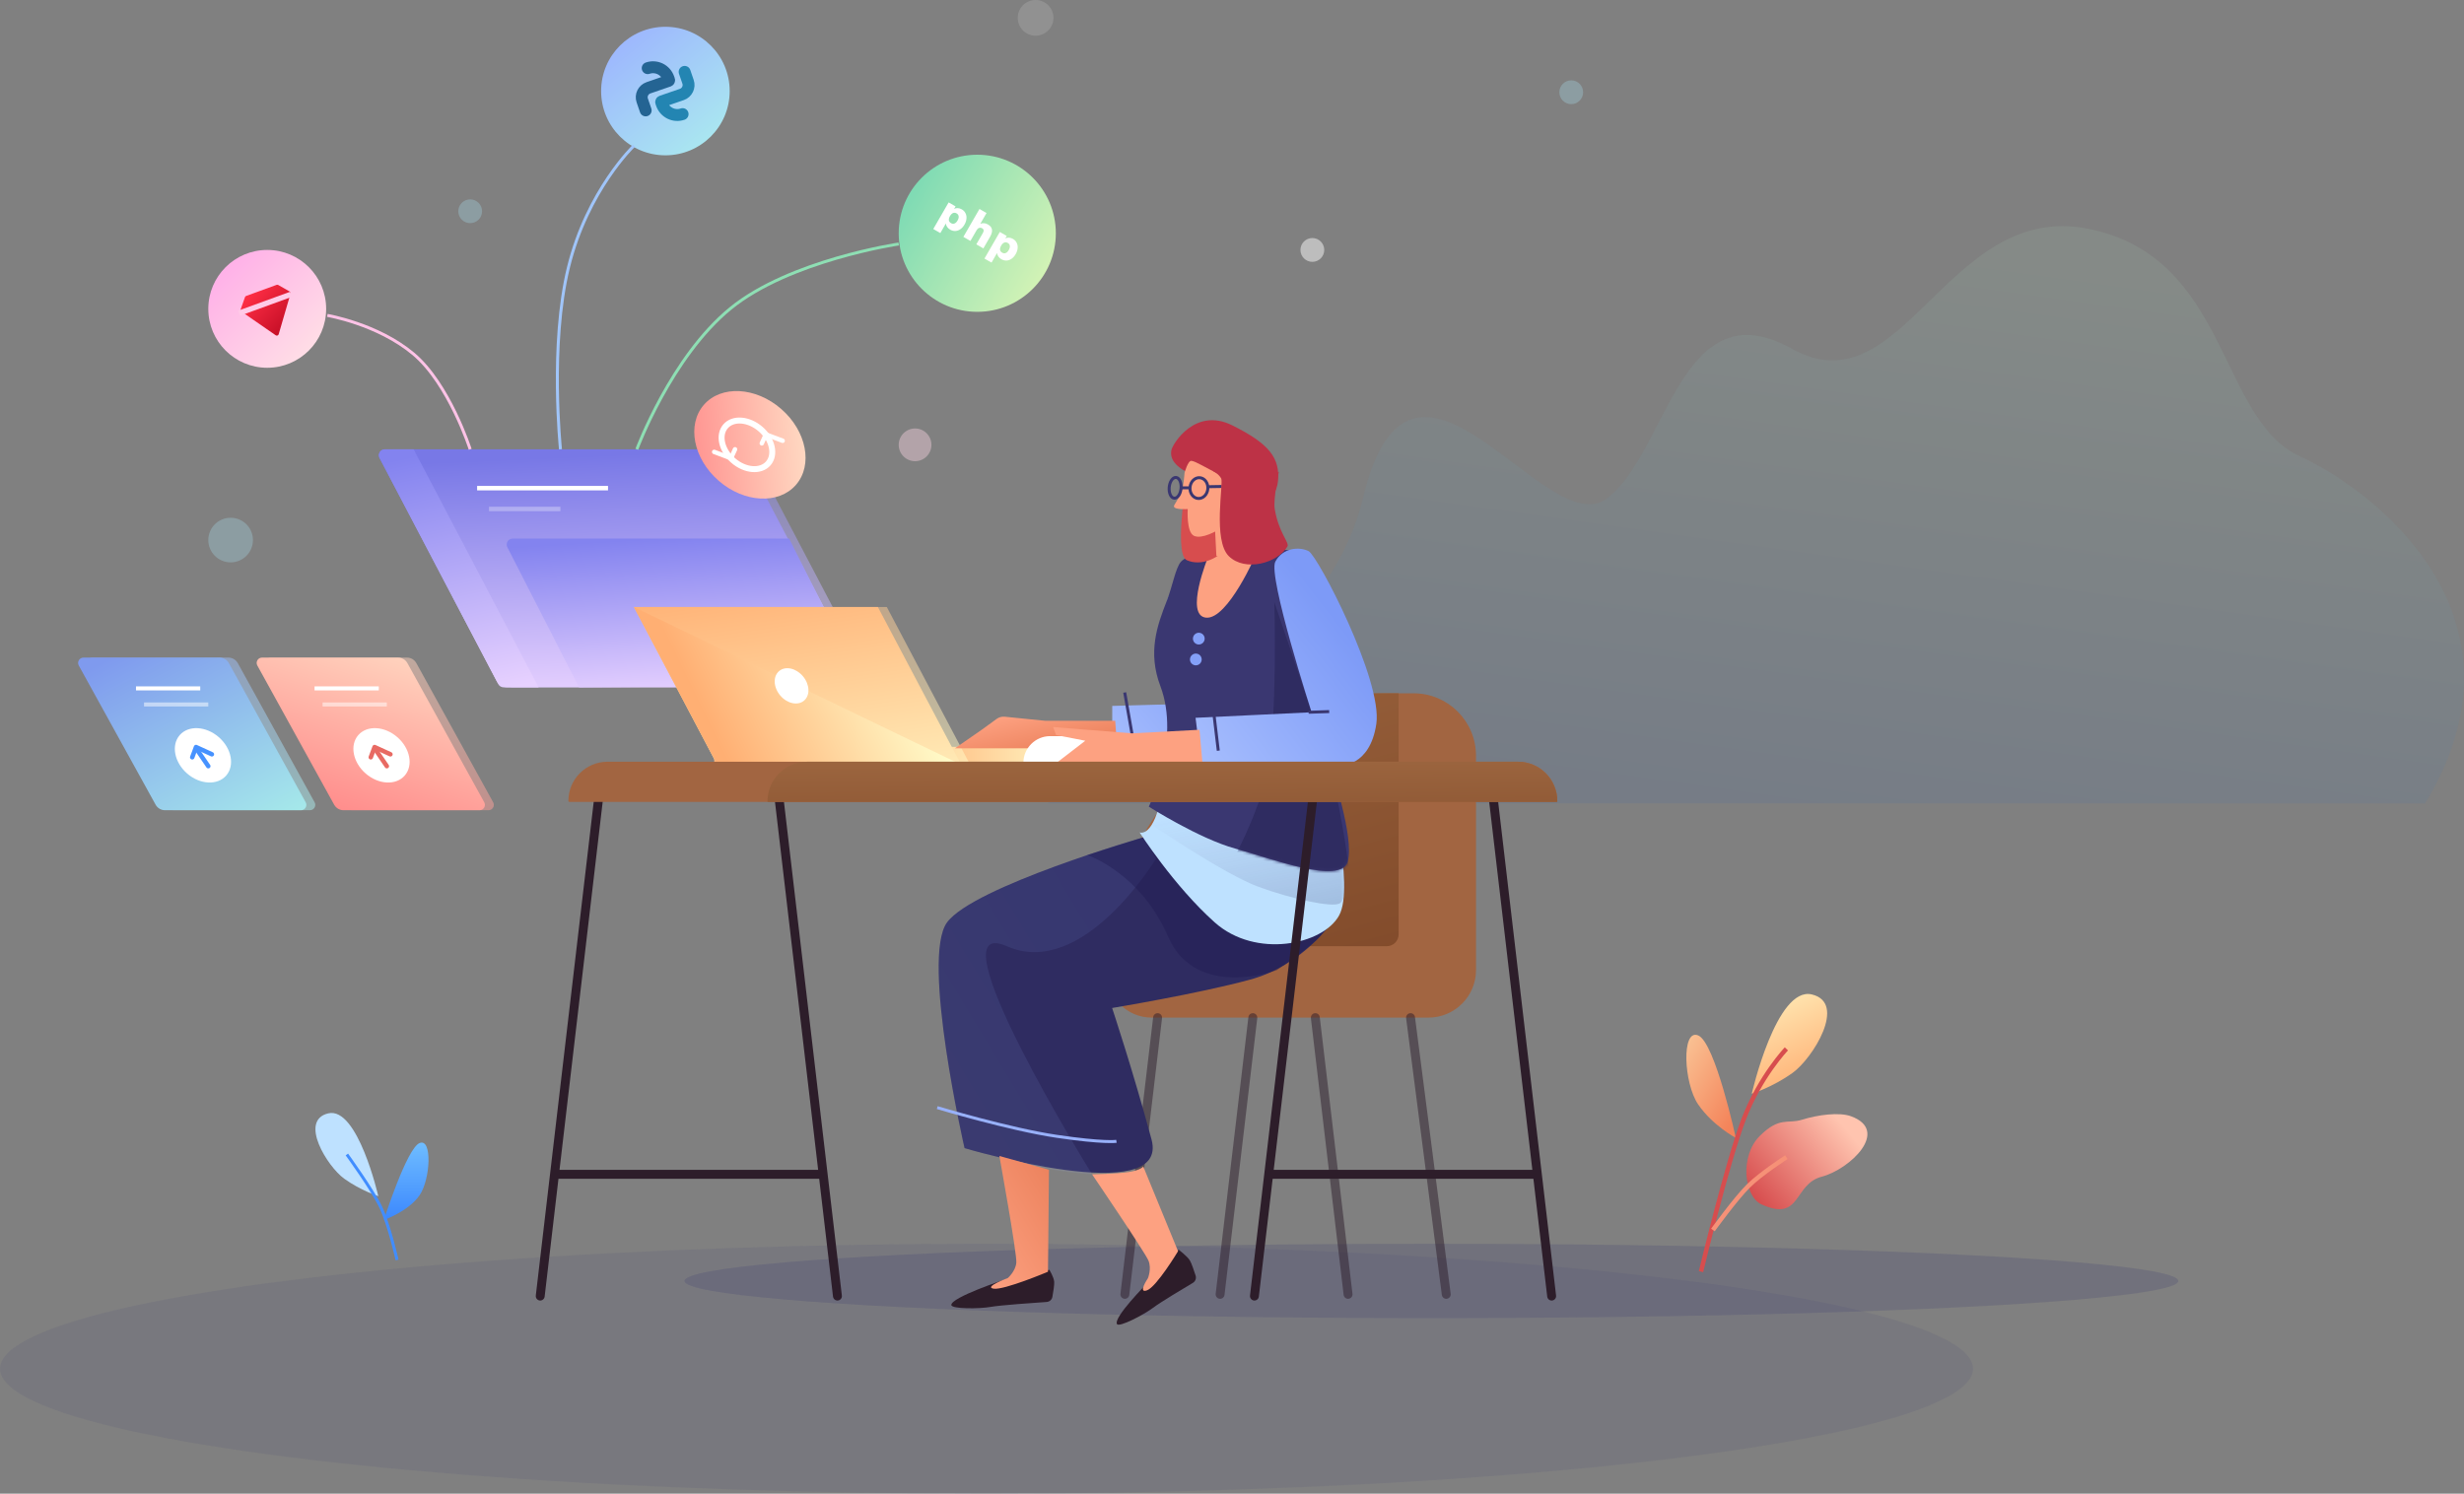 <svg width="828" height="502" viewBox="0 0 828 502" fill="none" xmlns="http://www.w3.org/2000/svg">
<rect x="0" y="0" width="828" height="502" fill="#808080" stroke="none"/>
<ellipse opacity="0.2" cx="481" cy="430.5" rx="251" ry="12.5" fill="#3A3771"/>
<path opacity="0.1" fill-rule="evenodd" clip-rule="evenodd" d="M701.689 76.87C749.178 86.297 745.343 140.938 772.993 153.414C795.479 163.56 853.899 205.755 814.925 270H352C390.533 250.854 447.09 213.391 457.949 167.612C474.236 98.942 519.385 182.669 539.83 167.612C560.275 152.555 564.664 96.252 602.166 117.202C639.668 138.153 654.201 67.444 701.689 76.87Z" fill="url(#paint0_linear)"/>
<ellipse opacity="0.1" cx="331.5" cy="460" rx="331.5" ry="42" fill="#3A3771"/>
<path d="M372 326.966C372 275.07 414.07 233 465.966 233H475C486.598 233 496 242.402 496 254V326C496 334.837 488.837 342 480 342H387.034C378.731 342 372 335.269 372 326.966Z" fill="#A26541"/>
<path opacity="0.5" d="M421 342L410 435" stroke="#2D1D2A" stroke-width="2.994" stroke-linecap="round"/>
<path opacity="0.5" d="M389 342L378 435" stroke="#2D1D2A" stroke-width="2.994" stroke-linecap="round"/>
<path opacity="0.5" d="M474 342L486 435" stroke="#2D1D2A" stroke-width="2.994" stroke-linecap="round"/>
<path opacity="0.5" d="M442 342L453 435" stroke="#2D1D2A" stroke-width="2.994" stroke-linecap="round"/>
<path d="M398 233H470V314C470 316.209 468.209 318 466 318H398V233Z" fill="url(#paint1_linear)"/>
<rect x="240" y="251" width="124" height="5" fill="url(#paint2_linear)"/>
<path opacity="0.5" fill-rule="evenodd" clip-rule="evenodd" d="M130.538 153.93C129.839 152.598 130.805 151 132.309 151H249.582C251.069 151 252.433 151.824 253.124 153.141L292.462 228.07C293.161 229.402 292.195 231 290.691 231H172.209C171.466 231 170.784 230.588 170.438 229.93L130.538 153.93Z" fill="url(#paint3_linear)"/>
<path fill-rule="evenodd" clip-rule="evenodd" d="M127.538 153.93C126.839 152.598 127.805 151 129.309 151H246.582C248.069 151 249.433 151.824 250.124 153.141L289.462 228.07C290.161 229.402 289.195 231 287.691 231H169.209C168.466 231 167.784 230.588 167.438 229.93L127.538 153.93Z" fill="url(#paint4_linear)"/>
<path fill-rule="evenodd" clip-rule="evenodd" d="M127.538 153.93C126.839 152.598 127.805 151 129.309 151H139L181 231H170.418C168.931 231 167.567 230.176 166.876 228.859L127.538 153.93Z" fill="url(#paint5_linear)"/>
<path fill-rule="evenodd" clip-rule="evenodd" d="M194.576 231L170.489 183.911C169.808 182.58 170.775 181 172.27 181H265.18L290 230.333L194.576 231Z" fill="url(#paint6_linear)"/>
<path opacity="0.3" d="M164.329 171.055H188.319" stroke="white" stroke-width="1.5"/>
<path d="M160.329 164.055H204.319" stroke="white" stroke-width="1.5"/>
<ellipse cx="252" cy="149.5" rx="16" ry="20.5" transform="rotate(-49 252 149.5)" fill="url(#paint7_linear)"/>
<ellipse cx="251" cy="149.5" rx="7" ry="9.5" transform="rotate(-49 251 149.5)" stroke="white" stroke-width="2"/>
<path d="M256 149L257.35 146L263 148.126" stroke="white" stroke-width="1.5" stroke-linecap="round" stroke-linejoin="round"/>
<path d="M247 151L245.65 154L240 151.874" stroke="white" stroke-width="1.5" stroke-linecap="round" stroke-linejoin="round"/>
<path opacity="0.5" fill-rule="evenodd" clip-rule="evenodd" d="M89.474 223.67C88.811 222.47 89.679 221 91.05 221H136.758C138.069 221 139.277 221.713 139.91 222.86L165.726 269.63C166.388 270.83 165.521 272.3 164.15 272.3H118.442C117.131 272.3 115.923 271.587 115.29 270.44L89.474 223.67Z" fill="url(#paint8_linear)"/>
<path fill-rule="evenodd" clip-rule="evenodd" d="M86.474 223.67C85.811 222.47 86.679 221 88.05 221H133.758C135.069 221 136.277 221.713 136.91 222.86L162.726 269.63C163.388 270.83 162.521 272.3 161.15 272.3H115.442C114.131 272.3 112.923 271.587 112.29 270.44L86.474 223.67Z" fill="url(#paint9_linear)"/>
<ellipse cx="128.2" cy="253.85" rx="8.1" ry="10.35" transform="rotate(-49 128.2 253.85)" fill="white"/>
<path d="M124.6 254.5L125.873 251.067L131.2 253.5" stroke="#E86A63" stroke-width="1.5" stroke-linecap="round" stroke-linejoin="round"/>
<path d="M126.111 251.812L129.991 257.489" stroke="#E86A63" stroke-width="1.5" stroke-linecap="round" stroke-linejoin="round"/>
<path opacity="0.5" d="M108.4 236.75H129.991" stroke="white" stroke-width="1.35"/>
<path d="M105.7 231.35H127.291" stroke="white" stroke-width="1.35"/>
<path opacity="0.5" fill-rule="evenodd" clip-rule="evenodd" d="M29.474 223.67C28.811 222.47 29.679 221 31.05 221H76.758C78.069 221 79.277 221.713 79.91 222.86L105.726 269.63C106.388 270.83 105.521 272.3 104.15 272.3H58.442C57.131 272.3 55.923 271.587 55.29 270.44L29.474 223.67Z" fill="url(#paint10_linear)"/>
<path fill-rule="evenodd" clip-rule="evenodd" d="M26.474 223.67C25.811 222.47 26.679 221 28.05 221H73.758C75.069 221 76.277 221.713 76.91 222.86L102.726 269.63C103.388 270.83 102.521 272.3 101.15 272.3H55.442C54.131 272.3 52.923 271.587 52.29 270.44L26.474 223.67Z" fill="url(#paint11_linear)"/>
<ellipse cx="68.2" cy="253.85" rx="8.1" ry="10.35" transform="rotate(-49 68.2 253.85)" fill="white"/>
<path d="M64.6 254.5L65.873 251.067L71.2 253.5" stroke="#4692FF" stroke-width="1.5" stroke-linecap="round" stroke-linejoin="round"/>
<path d="M66.111 251.812L69.991 257.489" stroke="#4692FF" stroke-width="1.5" stroke-linecap="round" stroke-linejoin="round"/>
<path opacity="0.5" d="M48.4 236.75H69.991" stroke="white" stroke-width="1.35"/>
<path d="M45.7 231.35H67.291" stroke="white" stroke-width="1.35"/>
<path opacity="0.5" fill-rule="evenodd" clip-rule="evenodd" d="M216 204H298L326 257H244L216 204Z" fill="url(#paint12_linear)"/>
<path fill-rule="evenodd" clip-rule="evenodd" d="M213 204H295L323 257H241L213 204Z" fill="url(#paint13_linear)"/>
<path fill-rule="evenodd" clip-rule="evenodd" d="M213 204L323 257H241L213 204Z" fill="url(#paint14_linear)"/>
<ellipse cx="266" cy="230.5" rx="5" ry="6.5" transform="rotate(-40 266 230.5)" fill="white"/>
<path fill-rule="evenodd" clip-rule="evenodd" d="M373.754 237.241V255.266H414.203C414.203 255.266 424.306 255.932 426.495 241.319C428.683 226.706 406.813 198.747 403.746 197.223C400.679 195.699 395.133 195.958 392.557 200.757C389.981 205.556 404.746 236.374 404.746 236.374L373.754 237.241Z" fill="url(#paint15_linear)"/>
<path d="M380.843 249.158L377.946 232.725" stroke="#3A3771"/>
<path fill-rule="evenodd" clip-rule="evenodd" d="M337.646 240.872C336.666 240.774 335.683 241.04 334.888 241.621L330.333 244.945L320.891 251.494H346.754L375.387 251L374.754 242.241H351.257L337.646 240.872Z" fill="url(#paint16_linear)"/>
<path fill-rule="evenodd" clip-rule="evenodd" d="M384.341 281.365C384.341 281.365 327 297.979 318.228 310.028C309.457 322.076 324.127 385.859 324.127 385.859C324.127 385.859 393.281 406.371 386.952 382.917C380.623 359.462 373.714 338.765 373.714 338.765C373.714 338.765 402.308 334.043 420 329.252C437.692 324.46 447.5 310.028 447.5 310.028L384.341 281.365Z" fill="#2F2C61"/>
<path opacity="0.1" fill-rule="evenodd" clip-rule="evenodd" d="M384.341 281.365C384.341 281.365 327 297.979 318.228 310.028C309.457 322.076 324.127 385.859 324.127 385.859C324.127 385.859 341.378 390.665 349.655 392.366C357.932 394.066 366.982 394.663 366.982 394.663C366.982 394.663 312.355 306.535 338.321 318C364 329.339 388.465 288.543 388.465 288.543L384.341 281.365Z" fill="url(#paint17_linear)"/>
<path d="M314.946 372.24C314.946 372.24 339.294 379.563 355.136 381.896C370.979 384.229 375.17 383.575 375.17 383.575" stroke="#98B1FB"/>
<path d="M352.623 426.769C352.623 426.769 354.145 429.195 354.253 430.821C354.322 431.854 353.934 434.249 353.641 435.86C353.47 436.802 352.677 437.495 351.721 437.56C347.472 437.847 336.096 438.65 332.974 439.207C329.11 439.897 319.756 439.948 319.684 438.585C319.549 436 337.823 429.967 337.823 429.967L352.623 426.769Z" fill="#2D1D2A"/>
<path fill-rule="evenodd" clip-rule="evenodd" d="M335.826 388.5C335.826 388.5 341.791 421.425 341.525 424.353C341.258 427.281 338.679 429.503 338.679 429.503C338.679 429.503 330.386 432.567 333.897 433.098C337.409 433.628 352.162 427.401 352.162 427.401L352.5 393.124L335.826 388.5Z" fill="url(#paint18_linear)"/>
<path d="M396.066 419.998C396.066 419.998 398.972 422.168 399.841 423.611C400.401 424.539 401.249 427.045 401.782 428.712C402.08 429.644 401.684 430.649 400.843 431.148C397.627 433.055 389.926 437.665 387.473 439.521C384.344 441.889 376.032 446.181 375.35 445C374.056 442.758 385.505 431.289 385.505 431.289L396.066 419.998Z" fill="#2D1D2A"/>
<path fill-rule="evenodd" clip-rule="evenodd" d="M366.981 394.662C366.981 394.662 384.856 420.975 385.948 423.705C387.039 426.435 385.75 429.585 385.75 429.585C385.75 429.585 382.192 434.829 385.433 433.651C388.674 432.473 395.872 420.5 395.872 420.5L384.179 392.032C384.179 392.032 383.4 393.268 379.303 393.894C375.205 394.521 366.981 394.662 366.981 394.662Z" fill="#FDA181"/>
<path opacity="0.4" fill-rule="evenodd" clip-rule="evenodd" d="M365.378 287.365C365.378 287.365 383.155 293.213 392.5 314.741C401.845 336.269 429.076 326.048 429.076 326.048C429.076 326.048 440.873 317.816 443.58 314.741C446.288 311.666 446 306.253 446 306.253C446 306.253 428.646 304.9 413.672 294.404C398.698 283.908 386.25 280.792 386.25 280.792L365.378 287.365Z" fill="#1F1950"/>
<circle opacity="0.4" cx="307.5" cy="149.5" r="5.5" fill="#FFD7E6"/>
<circle opacity="0.3" cx="158" cy="71" r="4" fill="#A7DFF2"/>
<circle opacity="0.3" cx="528" cy="31" r="4" fill="#A7DFF2"/>
<circle opacity="0.3" cx="77.5" cy="181.5" r="7.5" fill="#A7DFF2"/>
<circle opacity="0.2" cx="348" cy="6" r="6" fill="#D8D8D8"/>
<circle opacity="0.7" cx="441" cy="84" r="4" fill="#D8D8D8"/>
<path fill-rule="evenodd" clip-rule="evenodd" d="M434.534 198.712C437.808 199.372 441.67 203.648 442.375 210.144C443.08 216.64 446.104 262.842 446.104 262.842C446.104 262.842 455.421 297.709 450 307.641C444.578 317.573 421.933 322.255 408.204 310.005C394.475 297.755 382.948 279.752 382.948 279.752C382.948 279.752 387.787 281.905 390.551 266C393.314 250.095 395.533 222.546 395.533 222.546C395.533 222.546 390.826 207.902 395.633 202.365C400.439 196.828 431.26 198.053 434.534 198.712Z" fill="url(#paint19_linear)"/>
<mask id="mask0" mask-type="alpha" maskUnits="userSpaceOnUse" x="382" y="198" width="70" height="120">
<path fill-rule="evenodd" clip-rule="evenodd" d="M434.534 198.712C437.808 199.372 441.67 203.648 442.375 210.144C443.08 216.64 446.104 262.842 446.104 262.842C446.104 262.842 455.421 297.709 450 307.641C444.578 317.573 421.933 322.255 408.204 310.005C394.475 297.755 382.948 279.752 382.948 279.752C382.948 279.752 387.787 281.905 390.551 266C393.314 250.095 395.533 222.546 395.533 222.546C395.533 222.546 390.826 207.902 395.633 202.365C400.439 196.828 431.26 198.053 434.534 198.712Z" fill="white"/>
</mask>
<g mask="url(#mask0)">
<path opacity="0.2" fill-rule="evenodd" clip-rule="evenodd" d="M388.464 272.462L387.578 277.547C387.578 277.547 411.516 293.83 422.758 297.979C434 302.127 447.447 305.028 450.098 303.652C453.328 301.976 451.815 291.157 451.815 291.157L388.464 272.462Z" fill="url(#paint20_linear)"/>
</g>
<path fill-rule="evenodd" clip-rule="evenodd" d="M435.719 185.161C438.993 185.821 442.856 190.096 443.561 196.593C444.266 203.089 447.289 258.29 447.289 258.29C447.289 258.29 455.184 281.471 452.9 289.509C450.616 297.547 427.255 288.539 415.07 285.184C402.885 281.828 386.045 271.098 386.045 271.098C386.045 271.098 396.818 248.776 389.934 230.593C385.611 219.177 388.852 210.231 392.073 201.981C393.982 197.091 395.03 190.874 396.818 188.813C401.625 183.277 432.446 184.501 435.719 185.161Z" fill="#3A3771"/>
<mask id="mask1" mask-type="alpha" maskUnits="userSpaceOnUse" x="386" y="184" width="68" height="109">
<path fill-rule="evenodd" clip-rule="evenodd" d="M435.719 185.161C438.993 185.821 442.856 190.096 443.561 196.593C444.266 203.089 447.289 258.29 447.289 258.29C447.289 258.29 455.184 281.471 452.9 289.509C450.616 297.547 427.255 288.539 415.07 285.184C402.885 281.828 386.045 271.098 386.045 271.098C386.045 271.098 396.818 248.776 389.934 230.593C385.611 219.177 388.852 210.231 392.073 201.981C393.982 197.091 395.03 190.874 396.818 188.813C401.625 183.277 432.446 184.501 435.719 185.161Z" fill="white"/>
</mask>
<g mask="url(#mask1)">
<ellipse cx="402.845" cy="214.629" rx="1.972" ry="1.976" transform="rotate(5 402.845 214.629)" fill="#84A0F8"/>
<ellipse cx="401.845" cy="221.629" rx="1.972" ry="1.976" transform="rotate(5 401.845 221.629)" fill="#84A0F8"/>
<path fill-rule="evenodd" clip-rule="evenodd" d="M428.217 202.322L447.285 258.536C447.285 258.536 457.099 301.687 452.966 308.562C448.832 315.438 407.497 300.994 407.497 300.994C407.497 300.994 422.521 277.595 425.964 258.536C429.406 239.477 428.217 202.322 428.217 202.322Z" fill="#2F2C61"/>
<path fill-rule="evenodd" clip-rule="evenodd" d="M405.976 187.161C405.976 187.161 407.726 185.848 412.526 185.836C417.326 185.824 422.248 185.978 422.248 185.978C422.248 185.978 412.618 208.293 405.28 207.581C397.942 206.869 405.976 187.161 405.976 187.161Z" fill="#FDA181"/>
</g>
<path fill-rule="evenodd" clip-rule="evenodd" d="M398.787 188.252C403.595 190.441 410.178 187.725 413.342 182.51C414.87 179.992 412.095 162.192 412.095 162.192L404.933 163.329L399.666 154.817C399.666 154.817 393.98 186.064 398.787 188.252Z" fill="#D74D4E"/>
<path fill-rule="evenodd" clip-rule="evenodd" d="M393.659 151.181C394.12 149.124 401.648 136.757 414.072 142.941C426.496 149.124 430.145 153.893 429.462 161.625C428.778 169.358 420.559 171.382 417.936 173.304C415.313 175.226 412.962 174.925 412.962 174.925L409.086 165.165L403.745 160.536C403.745 160.536 392.202 157.676 393.659 151.181Z" fill="#BD3246"/>
<mask id="mask2" mask-type="alpha" maskUnits="userSpaceOnUse" x="393" y="141" width="37" height="34">
<path fill-rule="evenodd" clip-rule="evenodd" d="M393.659 151.181C394.12 149.124 401.648 136.757 414.072 142.941C426.496 149.124 430.145 153.893 429.462 161.625C428.778 169.358 420.559 171.382 417.936 173.304C415.313 175.226 412.962 174.925 412.962 174.925L409.086 165.165L403.745 160.536C403.745 160.536 392.202 157.676 393.659 151.181Z" fill="white"/>
</mask>
<g mask="url(#mask2)">
</g>
<path d="M408.066 173.399L415.732 173L416.639 186.524L408.754 186.874L408.066 173.399Z" fill="#FDA181"/>
<path fill-rule="evenodd" clip-rule="evenodd" d="M400.346 154.876C399.184 154.775 398.06 158.878 398.06 158.878C398.06 158.878 397.749 163.01 397.297 164.295C395.875 168.344 394.391 169.625 394.492 170.21C394.7 171.419 399.125 171.078 399.125 171.078C399.125 171.078 398.607 178.893 401.237 180.088C403.867 181.282 408.749 178.491 410.029 177.683C411.309 176.876 415.861 172.052 415.861 172.052C415.861 172.052 412.208 160.542 408.867 158.973C405.527 157.403 401.801 155.004 400.346 154.876Z" fill="#FDA181"/>
<ellipse cx="402.887" cy="164.033" rx="3" ry="3.5" transform="rotate(5 402.887 164.033)" stroke="#3A3771"/>
<ellipse cx="394.891" cy="163.946" rx="2" ry="3.5" transform="rotate(5 394.891 163.946)" stroke="#3A3771"/>
<path d="M396.598 163.946L399.594 163.946" stroke="#3A3771"/>
<path d="M405.543 163.574L410.554 163.489" stroke="#3A3771"/>
<path fill-rule="evenodd" clip-rule="evenodd" d="M407.43 158.231C407.43 158.231 409.586 159.235 410.387 160.836C411.188 162.436 407.487 181.616 412.951 186.937C418.415 192.257 429.283 189.28 432.622 183.678C433.398 182.377 429.694 179.127 428.35 171.002C427.829 167.854 429.73 158.559 429.73 158.559L419.034 165.254L412.925 158.712L407.43 158.231Z" fill="#BD3246"/>
<path fill-rule="evenodd" clip-rule="evenodd" d="M401.754 241.241L403.754 257.266H450.203C450.203 257.266 460.307 257.932 462.495 243.319C464.683 228.706 442.813 186.747 439.746 185.223C436.679 183.699 431.133 183.958 428.557 188.757C425.981 193.556 440.746 239.374 440.746 239.374L401.754 241.241Z" fill="url(#paint21_linear)"/>
<path d="M343.895 256.396C343.895 251.425 347.924 247.396 352.895 247.396H359.895C364.865 247.396 368.895 251.425 368.895 256.396H343.895Z" fill="white"/>
<path fill-rule="evenodd" clip-rule="evenodd" d="M403.08 245.256L380.398 246.46L353.895 244.349L354.891 247.042L364.698 248.945L354.891 256.494H404.08L403.08 245.256Z" fill="#FDA181"/>
<path d="M439.746 239.374L446.658 239.143" stroke="#3A3771"/>
<path d="M409.395 252.285L407.395 235.598" stroke="#3A3771"/>
<path d="M201.535 265.069L181.535 435.577" stroke="#2D1D2A" stroke-width="2.994" stroke-linecap="round"/>
<path d="M261.413 265.069L281.413 435.577" stroke="#2D1D2A" stroke-width="2.994" stroke-linecap="round"/>
<path d="M187.315 394.663H275.953" stroke="#2D1D2A" stroke-width="2.994" stroke-linecap="round"/>
<path d="M441.535 265.069L421.535 435.577" stroke="#2D1D2A" stroke-width="2.994" stroke-linecap="round"/>
<path d="M501.413 265.069L521.413 435.577" stroke="#2D1D2A" stroke-width="2.994" stroke-linecap="round"/>
<path d="M427.315 394.663H515.953" stroke="#2D1D2A" stroke-width="2.994" stroke-linecap="round"/>
<path d="M191 269.149C191 261.887 196.887 256 204.149 256H510.172C517.434 256 523.32 261.887 523.32 269.149C523.32 269.343 523.163 269.5 522.969 269.5H191.351C191.157 269.5 191 269.343 191 269.149Z" fill="#A26541"/>
<path d="M257.906 269.322C257.906 261.964 263.87 256 271.228 256L509.999 256C517.356 256 523.32 261.964 523.32 269.322C523.32 269.42 523.241 269.5 523.142 269.5H258.084C257.986 269.5 257.906 269.42 257.906 269.322Z" fill="url(#paint22_linear)"/>
<path fill-rule="evenodd" clip-rule="evenodd" d="M127.12 401.986C127.12 401.986 120.213 371.794 110.287 374.174C100.36 376.554 110.027 392.074 115.668 396.127C121.309 400.179 127.12 401.986 127.12 401.986Z" fill="url(#paint23_linear)"/>
<path fill-rule="evenodd" clip-rule="evenodd" d="M129 410C129 410 136.665 385.95 140.984 384.158C145.303 382.365 144.696 396.315 140.984 401.714C137.273 407.113 129 410 129 410Z" fill="url(#paint24_linear)"/>
<path d="M133.428 423.43C133.428 423.43 130.772 411.638 127.951 405.712C125.131 399.785 116.56 387.993 116.56 387.993" stroke="#418DFF"/>
<path fill-rule="evenodd" clip-rule="evenodd" d="M588.656 367.583C588.656 367.583 596.944 331.353 608.856 334.209C620.768 337.065 609.168 355.689 602.399 360.552C595.63 365.415 588.656 367.583 588.656 367.583Z" fill="url(#paint25_linear)"/>
<path fill-rule="evenodd" clip-rule="evenodd" d="M583.304 382.425C583.304 382.425 576.352 350.349 570.658 347.98C564.963 345.611 565.765 364.048 570.658 371.183C575.551 378.318 583.304 382.425 583.304 382.425Z" fill="url(#paint26_linear)"/>
<path fill-rule="evenodd" clip-rule="evenodd" d="M591.972 404.785C585.997 402.09 584.596 388.517 591.298 381.825C598 375.134 600.661 377.824 605.496 376.323C611.007 374.612 618.097 373.732 621.967 375.134C635.277 379.955 621.708 392.956 612.138 395.471C602.569 397.985 605.364 410.827 591.972 404.785Z" fill="url(#paint27_linear)"/>
<path d="M571.605 427.369C571.605 427.369 580.418 390.572 585.951 376.134C591.484 361.696 600.297 352.5 600.297 352.5" stroke="#D74D4E" stroke-width="1.5"/>
<path d="M575.605 413.369C575.605 413.369 583.249 402.82 587.502 398.605C591.754 394.389 600.297 388.892 600.297 388.892" stroke="#F69177" stroke-width="1.5"/>
<circle cx="328.4" cy="78.4" r="26.4" fill="url(#paint28_linear)"/>
<path d="M323.211 70.366C323.769 70.689 324.181 71.122 324.447 71.666C324.727 72.205 324.835 72.806 324.772 73.467C324.719 74.134 324.497 74.804 324.108 75.478C323.719 76.152 323.252 76.675 322.707 77.046C322.175 77.413 321.613 77.609 321.02 77.633C320.426 77.657 319.846 77.505 319.278 77.177C318.862 76.936 318.525 76.629 318.267 76.256C318.019 75.888 317.879 75.506 317.847 75.109L315.989 78.329L313.621 76.961L318.782 68.022L321.11 69.366L320.626 70.204C320.991 70.002 321.403 69.914 321.86 69.941C322.326 69.974 322.776 70.116 323.211 70.366ZM319.582 74.993C319.99 75.229 320.379 75.27 320.751 75.118C321.131 74.972 321.47 74.641 321.767 74.127C322.079 73.586 322.206 73.109 322.149 72.698C322.096 72.277 321.866 71.949 321.458 71.713C321.05 71.478 320.653 71.438 320.267 71.594C319.882 71.749 319.535 72.093 319.228 72.625C318.926 73.149 318.804 73.616 318.862 74.028C318.925 74.431 319.165 74.753 319.582 74.993ZM332.007 75.445C332.787 75.895 333.232 76.466 333.342 77.156C333.457 77.837 333.241 78.652 332.693 79.601L330.451 83.485L328.083 82.118L330.264 78.341C330.489 77.95 330.582 77.626 330.543 77.366C330.512 77.112 330.359 76.906 330.084 76.747C329.73 76.542 329.379 76.494 329.033 76.601C328.701 76.705 328.425 76.948 328.205 77.329L326.101 80.974L323.733 79.607L329.147 70.229L331.515 71.596L329.426 75.214C329.845 75.042 330.273 74.976 330.711 75.016C331.149 75.056 331.581 75.199 332.007 75.445ZM340.41 80.296C340.969 80.619 341.381 81.052 341.646 81.596C341.926 82.135 342.034 82.736 341.972 83.397C341.918 84.064 341.696 84.734 341.307 85.408C340.918 86.082 340.451 86.605 339.906 86.976C339.374 87.343 338.812 87.539 338.219 87.563C337.626 87.587 337.045 87.435 336.478 87.107C336.061 86.867 335.724 86.559 335.466 86.186C335.218 85.818 335.078 85.436 335.047 85.039L333.188 88.258L330.82 86.891L335.981 77.952L338.309 79.296L337.825 80.134C338.191 79.932 338.602 79.844 339.059 79.871C339.525 79.904 339.975 80.046 340.41 80.296ZM336.781 84.923C337.189 85.159 337.579 85.201 337.95 85.049C338.331 84.902 338.669 84.571 338.966 84.057C339.278 83.516 339.406 83.039 339.348 82.627C339.295 82.207 339.065 81.879 338.657 81.643C338.249 81.408 337.852 81.368 337.467 81.524C337.081 81.679 336.735 82.023 336.428 82.555C336.125 83.079 336.003 83.546 336.061 83.958C336.124 84.361 336.364 84.683 336.781 84.923Z" fill="white"/>
<circle cx="89.8" cy="103.8" r="19.8" fill="url(#paint29_linear)"/>
<path d="M81.121 104.697C80.881 104.531 80.782 104.224 80.879 103.949L82.324 99.852C82.388 99.669 82.531 99.525 82.713 99.459L92.958 95.73C93.137 95.665 93.336 95.681 93.501 95.776L97.32 97.957C97.581 98.105 97.705 98.413 97.621 98.701L93.647 112.33C93.523 112.755 93.02 112.933 92.656 112.682L81.121 104.697Z" fill="url(#paint30_linear)"/>
<path d="M80.335 105.258L97.811 98.898" stroke="#FFCAE7" stroke-width="1.8"/>
<circle cx="223.6" cy="30.6" r="21.6" fill="url(#paint31_linear)"/>
<path d="M217.651 22.904V22.904C220.523 21.915 223.654 23.442 224.643 26.315L224.851 26.92C224.885 27.016 224.833 27.121 224.737 27.154L217.909 29.506C216.154 30.11 215.222 32.022 215.826 33.776L216.97 37.1" stroke="#246493" stroke-width="4" stroke-linecap="round"/>
<path d="M229.381 38.349V38.349C226.509 39.338 223.378 37.811 222.389 34.939L222.181 34.333C222.148 34.237 222.199 34.132 222.295 34.099L229.123 31.748C230.878 31.144 231.811 29.232 231.206 27.477L230.062 24.153" stroke="#2385B2" stroke-width="4" stroke-linecap="round"/>
<path d="M110 106C110 106 126.849 108.837 138.893 118.919C150.937 129 158 151 158 151" stroke="#FFC3E7"/>
<path d="M188.345 151C188.345 151 184.674 115.74 191.023 89.85C197.373 63.96 213 49 213 49" stroke="#A0C5FA"/>
<path d="M214 151C214 151 225.548 119.938 245.457 103.677C265.367 87.416 302 82 302 82" stroke="#8EDFB4"/>
<defs>
<linearGradient id="paint0_linear" x1="498.433" y1="66.496" x2="471.777" y2="256.93" gradientUnits="userSpaceOnUse">
<stop stop-color="#AFE6C6"/>
<stop offset="1" stop-color="#1A5ABB"/>
</linearGradient>
<linearGradient id="paint1_linear" x1="305.314" y1="74.464" x2="379.235" y2="350.77" gradientUnits="userSpaceOnUse">
<stop stop-color="#B78154"/>
<stop offset="1" stop-color="#814A2A"/>
</linearGradient>
<linearGradient id="paint2_linear" x1="302" y1="257.25" x2="364" y2="257.25" gradientUnits="userSpaceOnUse">
<stop stop-color="#FFAF73"/>
<stop offset="1" stop-color="#FFFECC"/>
</linearGradient>
<linearGradient id="paint3_linear" x1="352.595" y1="224.955" x2="346.638" y2="140.658" gradientUnits="userSpaceOnUse">
<stop stop-color="#E7D1FF"/>
<stop offset="1" stop-color="#8383EF"/>
</linearGradient>
<linearGradient id="paint4_linear" x1="346.547" y1="227.473" x2="343.107" y2="146.998" gradientUnits="userSpaceOnUse">
<stop stop-color="#E7D1FF"/>
<stop offset="1" stop-color="#7878E6"/>
</linearGradient>
<linearGradient id="paint5_linear" x1="200.532" y1="224.955" x2="183.344" y2="143.881" gradientUnits="userSpaceOnUse">
<stop stop-color="#E7D1FF"/>
<stop offset="1" stop-color="#8383EF"/>
</linearGradient>
<linearGradient id="paint6_linear" x1="332.969" y1="227.222" x2="329.792" y2="174.464" gradientUnits="userSpaceOnUse">
<stop stop-color="#E7D1FF"/>
<stop offset="1" stop-color="#8383EF"/>
</linearGradient>
<linearGradient id="paint7_linear" x1="220" y1="145.444" x2="253.678" y2="178.213" gradientUnits="userSpaceOnUse">
<stop stop-color="#FF8989"/>
<stop offset="1" stop-color="#FFDDC5"/>
</linearGradient>
<linearGradient id="paint8_linear" x1="166.965" y1="292.063" x2="187.908" y2="227.742" gradientUnits="userSpaceOnUse">
<stop stop-color="#FF8989"/>
<stop offset="1" stop-color="#FFDDC5"/>
</linearGradient>
<linearGradient id="paint9_linear" x1="163.965" y1="292.063" x2="184.908" y2="227.742" gradientUnits="userSpaceOnUse">
<stop stop-color="#FF8989"/>
<stop offset="1" stop-color="#FFDDC5"/>
</linearGradient>
<linearGradient id="paint10_linear" x1="-12.602" y1="249.016" x2="32.68" y2="334.458" gradientUnits="userSpaceOnUse">
<stop stop-color="#9CB3FF"/>
<stop offset="1" stop-color="#B0FFE9"/>
</linearGradient>
<linearGradient id="paint11_linear" x1="-15.602" y1="249.016" x2="29.68" y2="334.458" gradientUnits="userSpaceOnUse">
<stop stop-color="#7F9AEE"/>
<stop offset="1" stop-color="#B0FFE9"/>
</linearGradient>
<linearGradient id="paint12_linear" x1="156.597" y1="223.878" x2="194.315" y2="312.834" gradientUnits="userSpaceOnUse">
<stop stop-color="#FFAF73"/>
<stop offset="1" stop-color="#FFFECC"/>
</linearGradient>
<linearGradient id="paint13_linear" x1="119.232" y1="211.926" x2="133.741" y2="310.641" gradientUnits="userSpaceOnUse">
<stop stop-color="#FFAF73"/>
<stop offset="1" stop-color="#FFFECC"/>
</linearGradient>
<linearGradient id="paint14_linear" x1="257.559" y1="283.204" x2="320.815" y2="252.499" gradientUnits="userSpaceOnUse">
<stop stop-color="#FFAF73"/>
<stop offset="1" stop-color="#FFFECC"/>
</linearGradient>
<linearGradient id="paint15_linear" x1="391.138" y1="186.994" x2="337.93" y2="231.386" gradientUnits="userSpaceOnUse">
<stop stop-color="#7D9AF7"/>
<stop offset="1" stop-color="#B0C6FF"/>
</linearGradient>
<linearGradient id="paint16_linear" x1="310.299" y1="246.329" x2="313.532" y2="261.246" gradientUnits="userSpaceOnUse">
<stop stop-color="#FDA181"/>
<stop offset="1" stop-color="#EC825D"/>
</linearGradient>
<linearGradient id="paint17_linear" x1="339.108" y1="263.281" x2="247.109" y2="318.742" gradientUnits="userSpaceOnUse">
<stop stop-color="#7D9AF7"/>
<stop offset="1" stop-color="#B0C6FF"/>
</linearGradient>
<linearGradient id="paint18_linear" x1="345.228" y1="454.765" x2="379.029" y2="434.121" gradientUnits="userSpaceOnUse">
<stop stop-color="#FDA181"/>
<stop offset="1" stop-color="#EC825D"/>
</linearGradient>
<linearGradient id="paint19_linear" x1="454.491" y1="264.407" x2="572.134" y2="234.033" gradientUnits="userSpaceOnUse">
<stop stop-color="#BEE1FF"/>
<stop offset="1" stop-color="#3C88FE"/>
</linearGradient>
<linearGradient id="paint20_linear" x1="354.023" y1="281.588" x2="361.961" y2="321.522" gradientUnits="userSpaceOnUse">
<stop stop-color="#5C579A" stop-opacity="0.01"/>
<stop offset="1" stop-color="#2F2C61"/>
</linearGradient>
<linearGradient id="paint21_linear" x1="421.767" y1="172.759" x2="356.924" y2="223.08" gradientUnits="userSpaceOnUse">
<stop stop-color="#7D9AF7"/>
<stop offset="1" stop-color="#B0C6FF"/>
</linearGradient>
<linearGradient id="paint22_linear" x1="-581.598" y1="217.848" x2="-581.051" y2="303.564" gradientUnits="userSpaceOnUse">
<stop stop-color="#B78154"/>
<stop offset="1" stop-color="#814A2A"/>
</linearGradient>
<linearGradient id="paint23_linear" x1="126.966" y1="389.008" x2="159.086" y2="374.539" gradientUnits="userSpaceOnUse">
<stop stop-color="#BEE1FF"/>
<stop offset="1" stop-color="#3C88FE"/>
</linearGradient>
<linearGradient id="paint24_linear" x1="129" y1="384" x2="129" y2="410" gradientUnits="userSpaceOnUse">
<stop stop-color="#6FBDFF"/>
<stop offset="1" stop-color="#3C88FE"/>
</linearGradient>
<linearGradient id="paint25_linear" x1="594.15" y1="371.222" x2="575.432" y2="330.552" gradientUnits="userSpaceOnUse">
<stop stop-color="#FFAF73"/>
<stop offset="1" stop-color="#FFFECC"/>
</linearGradient>
<linearGradient id="paint26_linear" x1="565.711" y1="403.487" x2="519.422" y2="375.077" gradientUnits="userSpaceOnUse">
<stop stop-color="#F4845A"/>
<stop offset="1" stop-color="#FFFECC"/>
</linearGradient>
<linearGradient id="paint27_linear" x1="608.09" y1="364.658" x2="578.396" y2="389.36" gradientUnits="userSpaceOnUse">
<stop stop-color="#FFC4AF"/>
<stop offset="1" stop-color="#D74D4E"/>
</linearGradient>
<linearGradient id="paint28_linear" x1="279.127" y1="90.897" x2="356.92" y2="136.644" gradientUnits="userSpaceOnUse">
<stop stop-color="#6FD6B4"/>
<stop offset="1" stop-color="#FEFFB5"/>
</linearGradient>
<linearGradient id="paint29_linear" x1="50.2" y1="103.8" x2="89.8" y2="143.4" gradientUnits="userSpaceOnUse">
<stop stop-color="#FFA8E8"/>
<stop offset="1" stop-color="#FFE6E6"/>
</linearGradient>
<linearGradient id="paint30_linear" x1="76.127" y1="106.788" x2="90.307" y2="119.982" gradientUnits="userSpaceOnUse">
<stop stop-color="#FF2E45"/>
<stop offset="1" stop-color="#BD0A22"/>
</linearGradient>
<linearGradient id="paint31_linear" x1="179.854" y1="32.592" x2="225.021" y2="87.796" gradientUnits="userSpaceOnUse">
<stop stop-color="#9CB3FF"/>
<stop offset="1" stop-color="#B0FFE9"/>
</linearGradient>
</defs>
</svg>
